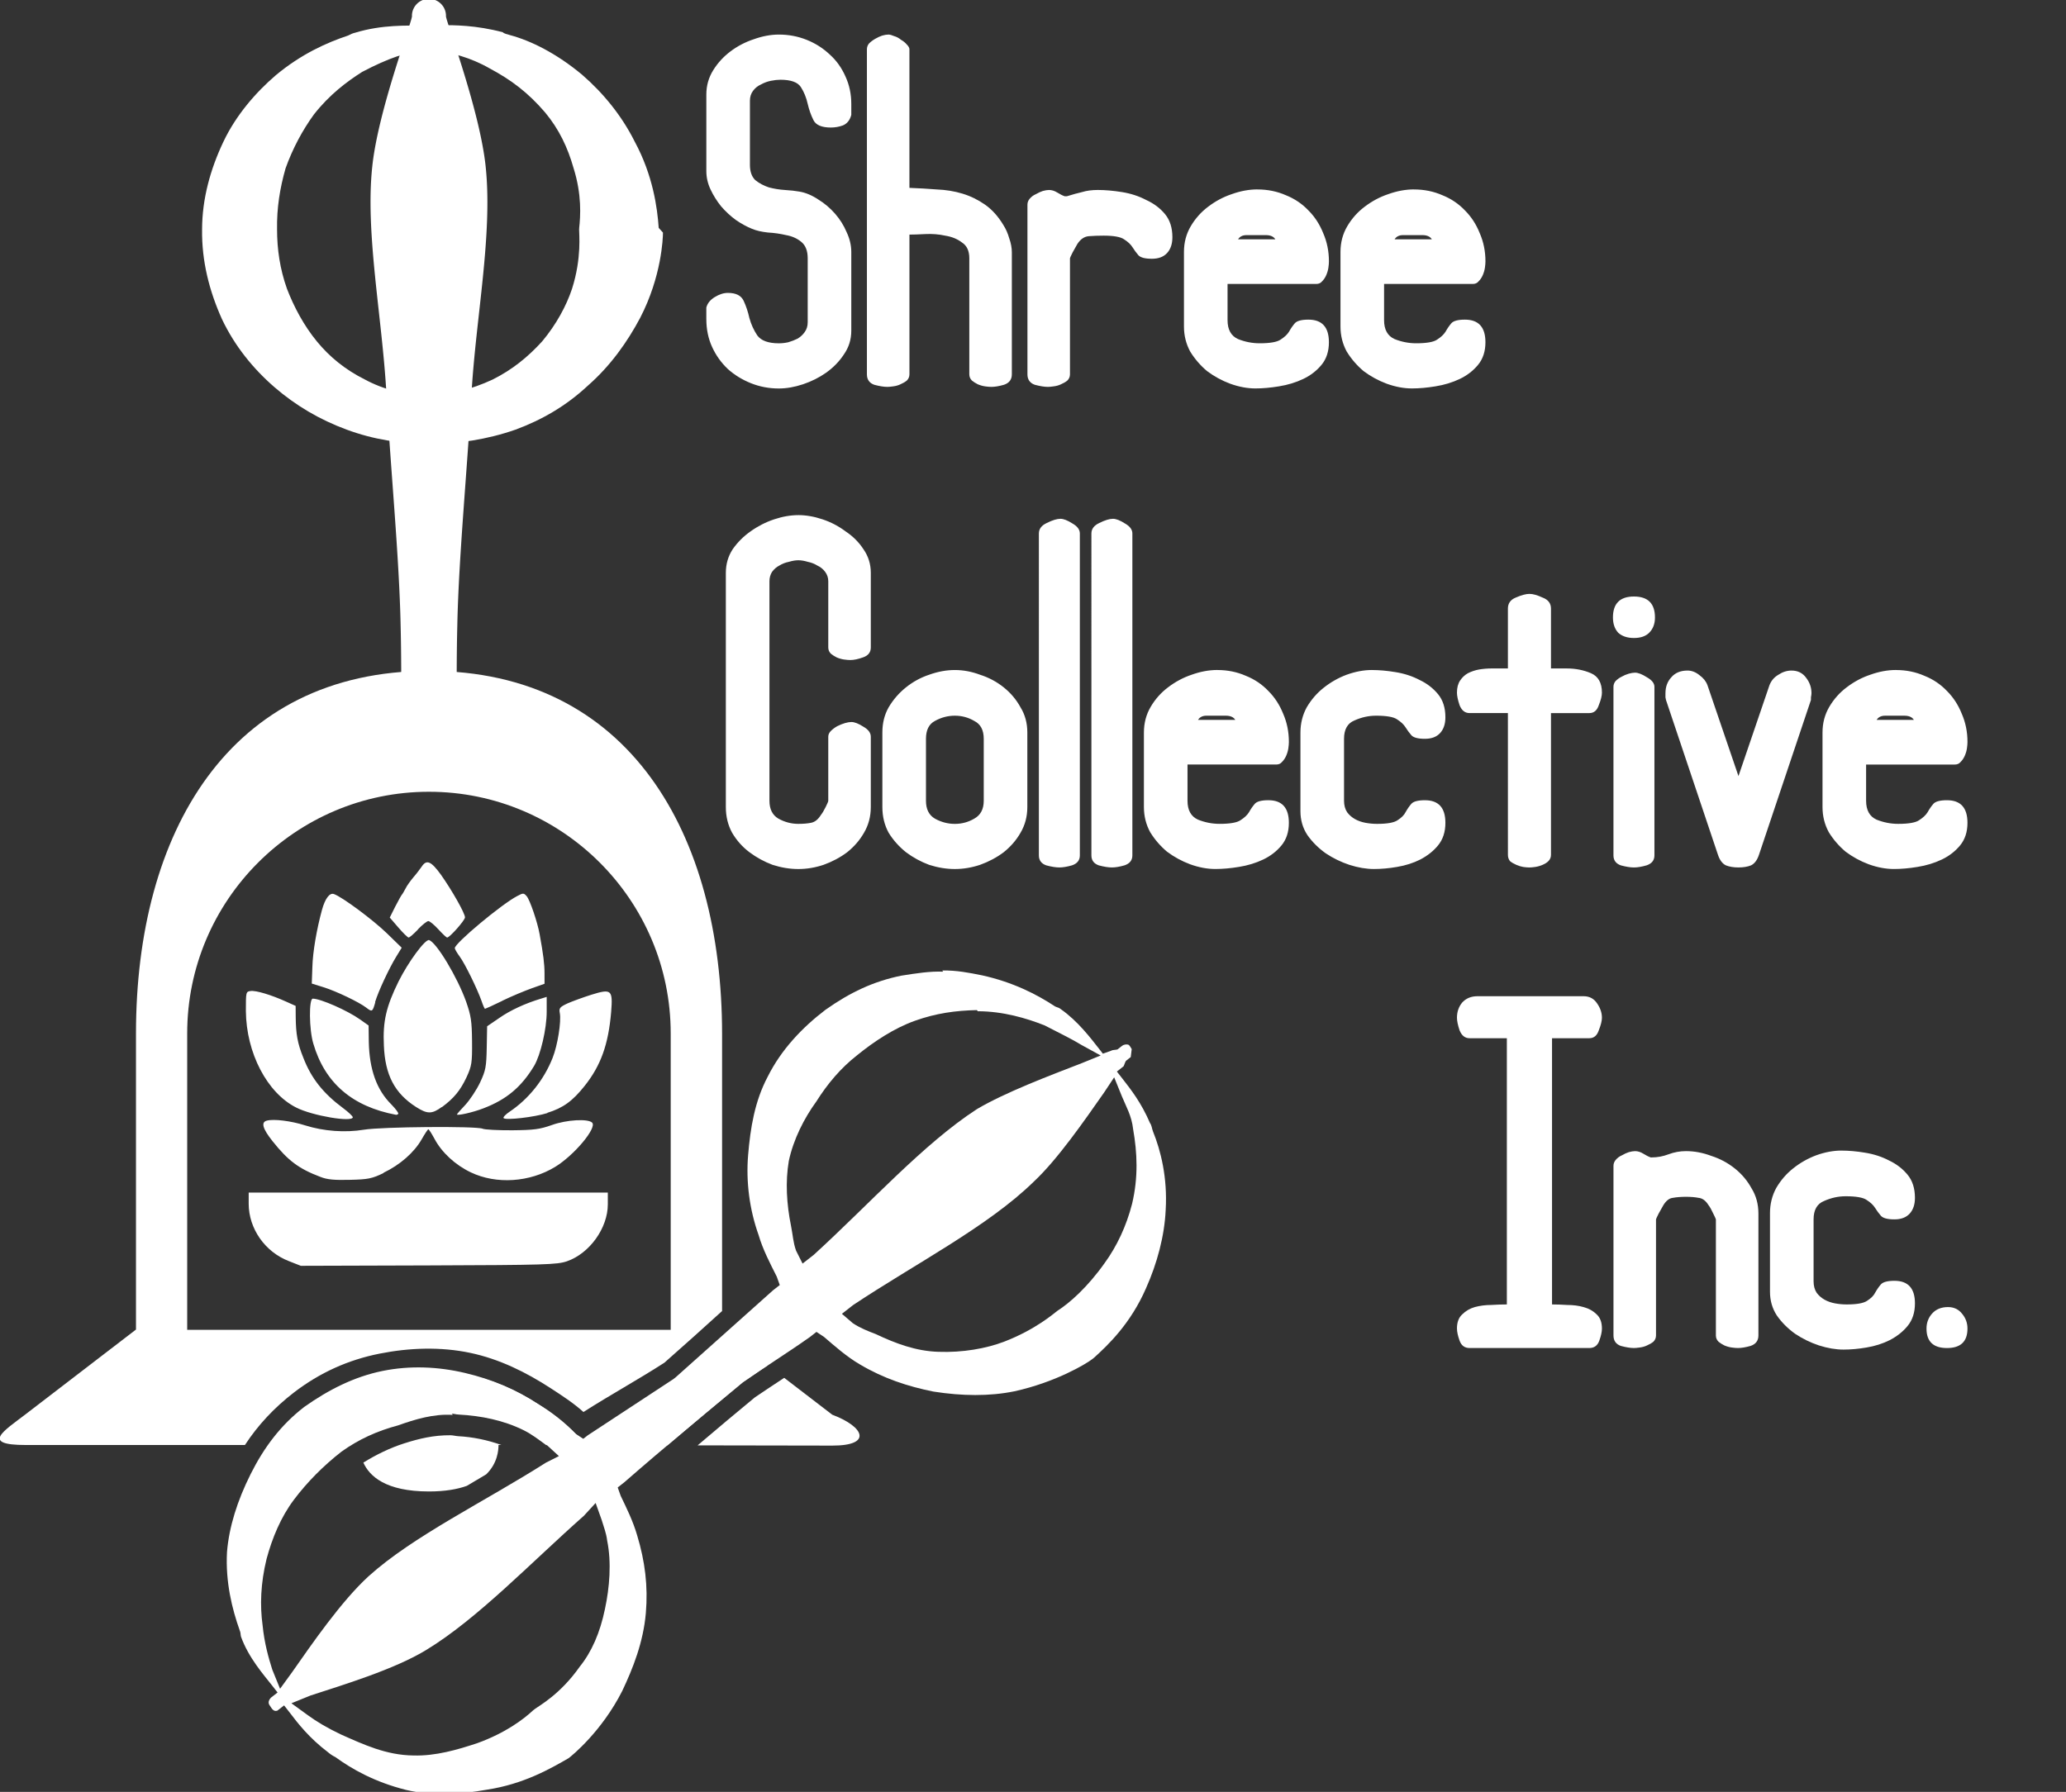 <?xml version="1.0" encoding="UTF-8" standalone="no"?>
<!-- Created with Inkscape (http://www.inkscape.org/) -->

<svg
   width="1.993in"
   height="1.729in"
   viewBox="0 0 1.993 1.729"
   id="SVGRoot"
   version="1.1"
   inkscape:version="1.3 (0e150ed, 2023-07-21)"
   sodipodi:docname="logo-inverted.svg"
   inkscape:export-filename="business_card_template_v7-alt_simplified-d.png"
   inkscape:export-xdpi="192"
   inkscape:export-ydpi="192"
   xmlns:inkscape="http://www.inkscape.org/namespaces/inkscape"
   xmlns:sodipodi="http://sodipodi.sourceforge.net/DTD/sodipodi-0.dtd"
   xmlns="http://www.w3.org/2000/svg"
   xmlns:svg="http://www.w3.org/2000/svg">
  <rect x="0" y="0" width="1.993" height="1.729" fill="#333333" stroke="none"/>
  <sodipodi:namedview
     inkscape:document-units="in"
     inkscape:zoom="2.828427"
     inkscape:cx="130.10765"
     inkscape:cy="90.686449"
     id="namedview1"
     pagecolor="#ffffff"
     bordercolor="#000000"
     borderopacity="0.25"
     inkscape:showpageshadow="2"
     inkscape:pageopacity="0.0"
     inkscape:pagecheckerboard="0"
     inkscape:deskcolor="#d1d1d1"
     inkscape:window-width="2560"
     inkscape:window-height="1379"
     inkscape:window-x="0"
     inkscape:window-y="0"
     inkscape:window-maximized="1"
     inkscape:current-layer="layer4"
     inkscape:lockguides="true"
     showguides="true"
     showgrid="false">
    <sodipodi:guide
       position="0,2"
       orientation="0,336"
       id="guide1"
       inkscape:locked="true" />
    <sodipodi:guide
       position="3.5,2"
       orientation="192,0"
       id="guide2"
       inkscape:locked="true" />
    <sodipodi:guide
       position="3.5,0"
       orientation="0,-336"
       id="guide3"
       inkscape:locked="true" />
    <sodipodi:guide
       position="0,0"
       orientation="-192,0"
       id="guide4"
       inkscape:locked="true" />
    <sodipodi:guide
       position="-0.125,2.125"
       orientation="216,0"
       id="guide5"
       inkscape:locked="true" />
    <sodipodi:guide
       position="-0.125,-0.125"
       orientation="0,360"
       id="guide6"
       inkscape:locked="true" />
    <sodipodi:guide
       position="3.625,-0.125"
       orientation="-216,0"
       id="guide7"
       inkscape:locked="true" />
    <sodipodi:guide
       position="3.625,2.125"
       orientation="0,-360"
       id="guide8"
       inkscape:locked="true" />
    <sodipodi:guide
       position="0.08,1.92"
       orientation="176.64,0"
       id="guide9"
       inkscape:locked="true" />
    <sodipodi:guide
       position="0.08,0.08"
       orientation="0,320.64"
       id="guide10"
       inkscape:locked="true" />
    <sodipodi:guide
       position="3.42,0.08"
       orientation="-176.64,0"
       id="guide11"
       inkscape:locked="true" />
    <sodipodi:guide
       position="3.42,1.92"
       orientation="0,-320.64"
       id="guide12"
       inkscape:locked="true" />
    <sodipodi:guide
       position="1.125,1.375"
       orientation="72,0"
       inkscape:locked="true"
       id="guide58" />
    <sodipodi:guide
       position="1.125,0.625"
       orientation="0,120"
       inkscape:locked="true"
       id="guide59" />
    <sodipodi:guide
       position="2.375,0.625"
       orientation="-72,0"
       inkscape:locked="true"
       id="guide60" />
    <sodipodi:guide
       position="2.375,1.375"
       orientation="0,-120"
       inkscape:locked="true"
       id="guide61" />
  </sodipodi:namedview>
  <defs
     id="defs1">
    <inkscape:path-effect
       effect="powerstroke"
       id="path-effect115"
       is_visible="true"
       lpeversion="1.3"
       scale_width="1"
       interpolator_type="CentripetalCatmullRom"
       interpolator_beta="0.2"
       start_linecap_type="zerowidth"
       end_linecap_type="zerowidth"
       offset_points="2.001,0.027 | 2.977,0.009 | 2.773,0.014 | 3.034,0.01 | 3.227,0.014 | 0.006,0.028 | 1.003,0.017"
       linejoin_type="round"
       miter_limit="4"
       not_jump="false"
       sort_points="true"
       message="&lt;b&gt;Ctrl + click&lt;/b&gt; on existing node and move it" />
    <inkscape:path-effect
       effect="powerstroke"
       id="path-effect113"
       is_visible="true"
       lpeversion="1.3"
       scale_width="1"
       interpolator_type="CentripetalCatmullRom"
       interpolator_beta="0.2"
       start_linecap_type="zerowidth"
       end_linecap_type="zerowidth"
       offset_points="2.001,0.027 | 2.977,0.009 | 2.773,0.014 | 3.034,0.01 | 3.227,0.014 | 0.006,0.028 | 1.003,0.017"
       linejoin_type="round"
       miter_limit="4"
       not_jump="false"
       sort_points="true"
       message="&lt;b&gt;Ctrl + click&lt;/b&gt; on existing node and move it" />
    <inkscape:path-effect
       effect="powerstroke"
       id="path-effect111"
       is_visible="true"
       lpeversion="1.3"
       scale_width="1"
       interpolator_type="CentripetalCatmullRom"
       interpolator_beta="0.2"
       start_linecap_type="butt"
       end_linecap_type="round"
       offset_points="0.195,0.02 | 0.501,0.03 | 0.8,0.04 | 0.998,0.012"
       linejoin_type="round"
       miter_limit="4"
       not_jump="false"
       sort_points="true"
       message="&lt;b&gt;Ctrl + click&lt;/b&gt; on existing node and move it" />
    <inkscape:path-effect
       effect="powerstroke"
       id="path-effect109"
       is_visible="true"
       lpeversion="1.3"
       scale_width="1"
       interpolator_type="CentripetalCatmullRom"
       interpolator_beta="0.2"
       start_linecap_type="butt"
       end_linecap_type="round"
       offset_points="0.195,0.02 | 0.501,0.03 | 0.8,0.04 | 0.998,0.012"
       linejoin_type="round"
       miter_limit="4"
       not_jump="false"
       sort_points="true"
       message="&lt;b&gt;Ctrl + click&lt;/b&gt; on existing node and move it" />
    <inkscape:path-effect
       effect="powerstroke"
       id="path-effect1"
       is_visible="true"
       lpeversion="1.3"
       scale_width="1"
       interpolator_type="CentripetalCatmullRom"
       interpolator_beta="0.2"
       start_linecap_type="zerowidth"
       end_linecap_type="zerowidth"
       offset_points="2.001,0.027 | 2.977,0.009 | 2.773,0.014 | 3.034,0.01 | 3.227,0.014 | 0.006,0.028 | 1.003,0.017"
       linejoin_type="round"
       miter_limit="4"
       not_jump="false"
       sort_points="true"
       message="&lt;b&gt;Ctrl + click&lt;/b&gt; on existing node and move it" />
    <inkscape:path-effect
       effect="powerstroke"
       id="path-effect5"
       is_visible="true"
       lpeversion="1.3"
       scale_width="1"
       interpolator_type="CentripetalCatmullRom"
       interpolator_beta="0.2"
       start_linecap_type="butt"
       end_linecap_type="round"
       offset_points="0.195,0.02 | 0.501,0.03 | 0.8,0.04 | 0.998,0.012"
       linejoin_type="round"
       miter_limit="4"
       not_jump="false"
       sort_points="true"
       message="&lt;b&gt;Ctrl + click&lt;/b&gt; on existing node and move it" />
    <rect
       x="19.756"
       y="46.012"
       width="208.046"
       height="197.638"
       id="rect55" />
    <rect
       x="19.756"
       y="46.012"
       width="182.15"
       height="47.949"
       id="rect55-6" />
    <rect
       x="19.756"
       y="46.012"
       width="176.887"
       height="51.826"
       id="rect57" />
    <clipPath
       clipPathUnits="userSpaceOnUse"
       id="clipPath2">
      <path
         d="M 0,5000 H 5000 V 0 H 0 Z"
         transform="translate(-3625,-1375)"
         id="path2-6" />
    </clipPath>
    <rect
       x="19.756"
       y="46.012"
       width="155.623"
       height="65.468"
       id="rect5" />
    <rect
       x="19.756"
       y="46.012"
       width="176.887"
       height="51.826"
       id="rect120" />
    <rect
       x="19.756"
       y="46.012"
       width="182.15"
       height="47.949"
       id="rect121" />
    <rect
       x="19.756"
       y="46.012"
       width="201.541"
       height="48.627"
       id="rect122" />
    <rect
       x="19.756"
       y="46.012"
       width="176.887"
       height="51.826"
       id="rect57-1" />
    <rect
       x="19.756"
       y="46.012"
       width="176.887"
       height="51.826"
       id="rect120-7" />
    <inkscape:path-effect
       effect="powerstroke"
       id="path-effect5-3"
       is_visible="true"
       lpeversion="1.3"
       scale_width="1"
       interpolator_type="CentripetalCatmullRom"
       interpolator_beta="0.2"
       start_linecap_type="butt"
       end_linecap_type="round"
       offset_points="0.195,0.02 | 0.501,0.03 | 0.8,0.04 | 0.998,0.012"
       linejoin_type="round"
       miter_limit="4"
       not_jump="false"
       sort_points="true"
       message="&lt;b&gt;Ctrl + click&lt;/b&gt; on existing node and move it" />
    <inkscape:path-effect
       effect="powerstroke"
       id="path-effect1-9"
       is_visible="true"
       lpeversion="1.3"
       scale_width="1"
       interpolator_type="CentripetalCatmullRom"
       interpolator_beta="0.2"
       start_linecap_type="zerowidth"
       end_linecap_type="zerowidth"
       offset_points="2.001,0.027 | 2.977,0.009 | 2.773,0.014 | 3.034,0.01 | 3.227,0.014 | 0.006,0.028 | 1.003,0.017"
       linejoin_type="round"
       miter_limit="4"
       not_jump="false"
       sort_points="true"
       message="&lt;b&gt;Ctrl + click&lt;/b&gt; on existing node and move it" />
    <inkscape:path-effect
       effect="powerstroke"
       id="path-effect1-9-0"
       is_visible="true"
       lpeversion="1.3"
       scale_width="1"
       interpolator_type="CentripetalCatmullRom"
       interpolator_beta="0.2"
       start_linecap_type="zerowidth"
       end_linecap_type="zerowidth"
       offset_points="2.001,0.027 | 2.977,0.009 | 2.773,0.014 | 3.034,0.01 | 3.227,0.014 | 0.006,0.028 | 1.003,0.017"
       linejoin_type="round"
       miter_limit="4"
       not_jump="false"
       sort_points="true"
       message="&lt;b&gt;Ctrl + click&lt;/b&gt; on existing node and move it" />
    <inkscape:path-effect
       effect="powerstroke"
       id="path-effect5-3-2"
       is_visible="true"
       lpeversion="1.3"
       scale_width="1"
       interpolator_type="CentripetalCatmullRom"
       interpolator_beta="0.2"
       start_linecap_type="butt"
       end_linecap_type="round"
       offset_points="0.195,0.02 | 0.501,0.03 | 0.8,0.04 | 0.998,0.012"
       linejoin_type="round"
       miter_limit="4"
       not_jump="false"
       sort_points="true"
       message="&lt;b&gt;Ctrl + click&lt;/b&gt; on existing node and move it" />
    <rect
       x="19.756"
       y="46.012"
       width="208.046"
       height="197.638"
       id="rect16" />
    <rect
       x="19.756"
       y="46.012"
       width="208.046"
       height="197.638"
       id="rect24" />
  </defs>
  <g
     inkscape:groupmode="layer"
     id="layer4"
     inkscape:label="Logo"
     transform="translate(-0.075,-0.123)">
    <g
       id="g9"
       style="display:inline"
       transform="translate(0.001,-0.152)">
      <path
         id="path5"
         clip-path="url(#clipPath2)"
         style="fill:#ffffff;fill-opacity:1;fill-rule:nonzero;stroke:none"
         d="m -1124.986,3375.028 c -931.981,0 -1363.317,-755.506 -1363.317,-1687.487 V 309.208 l -512.802,-393.655 c -101.869,-78.184 -212.234,-143.781 0,-143.781 h 1019.813 c 60.387,92.628 136.715,174.085 227.792,244.28 120.718,92.666 252.37,151.87 398.366,180.977 139.831,27.876 285.439,32.529 422.706,3.533 135.176,-28.554 259.729,-90.093 374.615,-164.882 51.351,-33.429 106.302,-69.106 151.829,-110.314 C -282.465,4.377 -151.639,76.032 -29.307,154.925 58.805,232.22 148.588,313.359 239.116,395.378 V 1684.695 c 0,931.981 -432.121,1690.333 -1364.102,1690.333 z m 0,-562.561 c 620.312,0 1125.024,-504.589 1125.024,-1124.926 V 307.834 H -2250.01 V 1687.541 c 0,620.336 504.712,1124.926 1125.024,1124.926 z M 258.941,291.149 C 181.278,221.832 102.373,150.568 26.34,83.869 L 16.231,76.018 C -116.966,-9.891 -248.803,-101.639 -383.018,-187.499 l -20.316,-15.899 -33.958,22.475 c -51.888,51.141 -115.386,101.549 -175.579,140.738 -105.223,68.501 -217.496,116.391 -340.658,142.407 -125.077,26.418 -257.924,35.309 -384.332,10.109 -131.98,-26.313 -251.175,-83.805 -359.992,-167.335 -64.227,-49.502 -118.099,-108.868 -164.685,-173.224 h 369.806 c 67.291,40.717 138.517,69.384 216.702,94.316 81.042,25.845 164.893,52.051 254.095,51.624 12.451,-0.064 23.111,-3.635 36.215,-4.318 101.198,-5.368 207.586,-25.818 303.068,-73.608 36.072,-18.034 68.893,-43.039 101.972,-67.523 l 0.981,-0.883 564.818,-0.981 C 104.464,-128.447 223.361,-28.254 336.082,64.535 c 39.085,26.604 77.513,52.507 115.908,78.515 z M 528.248,84.458 C 482.117,54.026 435.887,23.597 391.632,-6.521 305.959,-77.044 216.155,-152.688 125.269,-229.897 l 626.649,-1.08 c 188.69,-0.343 148.687,87.943 0,143.781 z M -1024.977,-182.788 c -78.479,0.377 -143.704,-15.014 -215.72,-37.982 -64.905,-20.697 -129.853,-52.254 -189.516,-89.311 28.332,-62.96 103.342,-134.359 305.228,-134.359 74.781,0 131.914,10.206 176.168,26.008 30.245,17.83 59.849,35.781 90.096,53.488 53.187,51.464 57.414,113.057 57.414,136.714 h 13.446 c -65.373,23.778 -134.907,37.525 -200.901,41.024 -11.079,0.559 -24.758,4.337 -36.215,4.416 z"
         transform="matrix(2.0729813e-4,0,0,-2.0729813e-4,0.721,1.622)" />
      <path
         style="fill:#ffffff;fill-rule:nonzero;stroke:none;stroke-width:0.08;stroke-dasharray:none"
         d="m 0.851,1.041 c 0,-0.017 -0.001,-0.065 0,-0.104 0.001,-0.048 0.007,-0.109 0.01,-0.163 0.003,-0.053 0.015,-0.112 0.01,-0.16 -0.004,-0.039 -0.027,-0.1 -0.028,-0.106 a 0.012,0.012 90 0 0 -0.024,-9.034e-4 c 0,1.5057e-4 7.097e-5,3.6056e-4 0,9.034e-4 -7.8134e-4,0.006 -0.024,0.067 -0.028,0.106 -0.005,0.047 0.007,0.106 0.01,0.16 0.003,0.054 0.009,0.115 0.01,0.163 0.001,0.039 0,0.087 0,0.104 z"
         id="path3"
         sodipodi:nodetypes="cc"
         transform="matrix(1.368,0,0,1.368,-0.649,-0.404)"
         inkscape:original-d="M 0.83102831,1.0414292 V 0.50778682"
         inkscape:path-effect="#path-effect5" />
      <path
         style="fill:#ffffff;fill-rule:nonzero;stroke:none;stroke-width:0.067;stroke-dasharray:none"
         id="path4"
         transform="matrix(1.368,0,0,1.368,-0.649,-0.46)"
         d="m 0.937,0.698 c -1.961e-5,1.7482e-4 -1.0089e-4,3.9889e-4 -1.2271e-4,0.001 -1.047e-4,0.003 0.002,0.02 -0.005,0.042 -0.004,0.012 -0.011,0.025 -0.021,0.037 -0.01,0.011 -0.021,0.02 -0.035,0.027 -0.015,0.007 -0.031,0.011 -0.045,0.011 -0.017,-3.131e-5 -0.032,-0.004 -0.045,-0.011 -0.014,-0.007 -0.025,-0.016 -0.034,-0.027 -0.009,-0.011 -0.016,-0.024 -0.021,-0.037 -0.005,-0.014 -0.007,-0.028 -0.007,-0.042 -2.5565e-4,-0.015 0.002,-0.029 0.006,-0.043 0.005,-0.014 0.012,-0.027 0.02,-0.038 0.011,-0.014 0.023,-0.023 0.034,-0.03 0.019,-0.01 0.032,-0.014 0.042,-0.015 0.002,-1.4244e-4 0.003,-1.603e-4 0.005,-1.1622e-4 0.002,6.659e-5 0.004,3.1398e-4 0.007,6.8286e-4 0.009,0.001 0.022,0.004 0.036,0.012 0.015,0.008 0.027,0.017 0.039,0.031 0.01,0.012 0.016,0.025 0.02,0.039 0.006,0.019 0.005,0.034 0.004,0.043 z m 0.056,0 c -9.6059e-4,-0.014 -0.004,-0.037 -0.017,-0.061 -0.009,-0.018 -0.022,-0.034 -0.037,-0.047 -0.018,-0.015 -0.036,-0.024 -0.051,-0.028 -0.002,-6.0023e-4 -0.004,-0.001 -0.005,-0.002 -0.019,-0.005 -0.034,-0.005 -0.044,-0.005 -0.004,1.786e-5 -0.006,1.8683e-4 -0.008,2.597e-4 -0.002,4.927e-5 -0.003,5.994e-5 -0.005,7.272e-5 -0.01,5.606e-5 -0.028,-7.8162e-4 -0.047,0.005 -0.002,4.6803e-4 -0.003,9.7724e-4 -0.005,0.002 -0.015,0.005 -0.033,0.013 -0.051,0.028 -0.014,0.012 -0.028,0.028 -0.037,0.047 -0.009,0.019 -0.015,0.04 -0.015,0.062 -2.7418e-4,0.022 0.005,0.043 0.014,0.063 0.009,0.019 0.022,0.035 0.037,0.048 0.015,0.013 0.032,0.023 0.051,0.03 0.019,0.007 0.038,0.01 0.059,0.01 0.019,7.325e-5 0.04,-0.003 0.06,-0.01 0.019,-0.007 0.036,-0.017 0.051,-0.031 0.016,-0.014 0.028,-0.031 0.037,-0.048 0.015,-0.029 0.016,-0.056 0.016,-0.06 z"
         sodipodi:type="arc"
         sodipodi:ry="0.13433424"
         sodipodi:rx="0.13433424"
         sodipodi:cy="0.69817132"
         sodipodi:cx="0.83102834"
         inkscape:path-effect="#path-effect1" />
    </g>
    <g
       id="text16"
       style="font-size:50.667px;line-height:0.9;font-family:'Lucid Type A BRK';-inkscape-font-specification:'Lucid Type A BRK';text-align:end;letter-spacing:0px;word-spacing:0px;white-space:pre;stroke-width:2.268;paint-order:stroke fill markers;fill:#ffffff"
       transform="matrix(0.01,0,0,0.01,-0.764,-0.35)"
       aria-label="Shree">
      <path
         style="letter-spacing:0.39px;text-anchor:end;fill:#ffffff"
         d="m 152.037,78.095 v -1.115 q 0.152,-0.608 0.811,-1.013 0.659,-0.405 1.267,-0.405 1.165,0 1.52,0.76 0.355,0.76 0.557,1.672 0.253,0.912 0.76,1.672 0.557,0.76 2.077,0.76 0.456,0 0.912,-0.101 0.507,-0.152 0.912,-0.355 0.405,-0.253 0.659,-0.608 0.304,-0.405 0.304,-0.963 v -6.181 q 0,-1.064 -0.608,-1.571 -0.608,-0.507 -1.469,-0.659 -0.861,-0.203 -1.773,-0.253 -0.912,-0.101 -1.52,-0.355 -0.76,-0.304 -1.571,-0.861 -0.76,-0.557 -1.419,-1.317 -0.608,-0.76 -1.013,-1.621 -0.405,-0.861 -0.405,-1.773 v -7.397 q 0,-1.267 0.659,-2.331 0.659,-1.064 1.672,-1.824 1.013,-0.76 2.229,-1.165 1.267,-0.456 2.432,-0.456 1.419,0 2.685,0.507 1.267,0.507 2.229,1.419 0.963,0.861 1.52,2.128 0.557,1.216 0.557,2.635 v 1.064 q -0.203,0.76 -0.811,1.013 -0.557,0.203 -1.165,0.203 -1.317,0 -1.672,-0.709 -0.355,-0.709 -0.557,-1.571 -0.203,-0.912 -0.659,-1.621 -0.456,-0.709 -1.976,-0.709 -0.405,0 -0.912,0.101 -0.507,0.101 -0.963,0.355 -0.456,0.203 -0.76,0.608 -0.304,0.405 -0.304,0.963 v 6.181 q 0,0.963 0.507,1.469 0.557,0.456 1.317,0.709 0.76,0.203 1.571,0.253 0.811,0.051 1.368,0.152 0.912,0.152 1.824,0.76 0.912,0.557 1.621,1.368 0.709,0.811 1.115,1.773 0.456,0.963 0.456,1.925 v 7.6 q 0,1.267 -0.709,2.28 -0.659,1.013 -1.723,1.773 -1.013,0.709 -2.229,1.115 -1.216,0.405 -2.331,0.405 -1.419,0 -2.685,-0.507 -1.267,-0.507 -2.229,-1.368 -0.963,-0.912 -1.52,-2.128 -0.557,-1.216 -0.557,-2.685 z m 17.566,-27.461 q 0.203,0 0.557,0.152 0.355,0.101 0.659,0.355 0.355,0.203 0.557,0.456 0.253,0.253 0.253,0.456 V 65.428 q 1.368,0.051 2.635,0.152 1.317,0.051 2.483,0.405 1.165,0.355 2.179,1.064 1.013,0.709 1.773,1.976 0.355,0.557 0.557,1.267 0.253,0.709 0.253,1.368 v 11.755 q 0,0.76 -0.76,1.013 -0.709,0.203 -1.216,0.203 -0.253,0 -0.608,-0.051 -0.355,-0.051 -0.709,-0.203 -0.304,-0.152 -0.557,-0.355 -0.253,-0.253 -0.253,-0.608 V 72.217 q 0,-1.064 -0.709,-1.52 -0.659,-0.507 -1.621,-0.659 -0.912,-0.203 -1.925,-0.152 -0.963,0.051 -1.52,0.051 v 13.477 q 0,0.355 -0.253,0.608 -0.253,0.203 -0.608,0.355 -0.304,0.152 -0.709,0.203 -0.355,0.051 -0.557,0.051 -0.507,0 -1.267,-0.203 -0.709,-0.253 -0.709,-1.013 V 52.052 q 0,-0.304 0.203,-0.557 0.253,-0.253 0.608,-0.456 0.355,-0.203 0.659,-0.304 0.355,-0.101 0.608,-0.101 z"
         id="path2" />
      <path
         style="text-anchor:end;fill:#ffffff"
         d="m 185.091,65.631 q 0.405,0 0.811,0.253 0.405,0.253 0.709,0.355 h 0.101 0.101 q 0.811,-0.253 1.469,-0.405 0.659,-0.203 1.52,-0.203 1.064,0 2.331,0.203 1.267,0.203 2.331,0.76 1.115,0.507 1.824,1.368 0.709,0.861 0.709,2.229 0,0.963 -0.507,1.52 -0.507,0.557 -1.469,0.557 -1.013,0 -1.317,-0.355 -0.304,-0.355 -0.557,-0.76 -0.253,-0.405 -0.811,-0.76 -0.507,-0.355 -1.976,-0.355 -0.76,0 -1.419,0.051 -0.659,0.051 -1.115,0.76 -0.152,0.253 -0.456,0.811 -0.253,0.507 -0.253,0.557 v 11.197 q 0,0.355 -0.253,0.608 -0.253,0.203 -0.608,0.355 -0.304,0.152 -0.709,0.203 -0.355,0.051 -0.557,0.051 -0.507,0 -1.267,-0.203 -0.709,-0.253 -0.709,-1.013 V 67.049 q 0,-0.304 0.203,-0.557 0.253,-0.304 0.608,-0.456 0.355,-0.203 0.659,-0.304 0.355,-0.101 0.608,-0.101 z m 20.115,-0.051 q 1.469,0 2.736,0.557 1.267,0.507 2.179,1.469 0.912,0.912 1.419,2.179 0.557,1.267 0.557,2.736 0,0.253 -0.051,0.608 -0.051,0.355 -0.203,0.709 -0.152,0.355 -0.405,0.608 -0.203,0.253 -0.557,0.253 h -8.563 v 3.496 q 0,1.368 1.013,1.824 1.013,0.405 2.077,0.405 1.52,0 2.027,-0.355 0.557,-0.355 0.811,-0.76 0.253,-0.456 0.557,-0.811 0.304,-0.355 1.317,-0.355 1.976,0 1.976,2.179 0,1.317 -0.709,2.179 -0.709,0.861 -1.773,1.368 -1.064,0.507 -2.331,0.709 -1.216,0.203 -2.28,0.203 -1.165,0 -2.432,-0.456 -1.216,-0.456 -2.229,-1.216 -0.963,-0.811 -1.621,-1.875 -0.608,-1.115 -0.608,-2.432 v -7.195 q 0,-1.368 0.659,-2.483 0.659,-1.115 1.672,-1.875 1.064,-0.811 2.28,-1.216 1.267,-0.456 2.483,-0.456 z m -0.101,4.408 h -0.963 q -0.557,0 -0.811,0.405 h 3.597 q -0.253,-0.405 -0.912,-0.405 z m 15.2,-4.408 q 1.469,0 2.736,0.557 1.267,0.507 2.179,1.469 0.912,0.912 1.419,2.179 0.557,1.267 0.557,2.736 0,0.253 -0.051,0.608 -0.051,0.355 -0.203,0.709 -0.152,0.355 -0.405,0.608 -0.203,0.253 -0.557,0.253 h -8.563 v 3.496 q 0,1.368 1.013,1.824 1.013,0.405 2.077,0.405 1.52,0 2.027,-0.355 0.557,-0.355 0.811,-0.76 0.253,-0.456 0.557,-0.811 0.304,-0.355 1.317,-0.355 1.976,0 1.976,2.179 0,1.317 -0.709,2.179 -0.709,0.861 -1.773,1.368 -1.064,0.507 -2.331,0.709 -1.216,0.203 -2.28,0.203 -1.165,0 -2.432,-0.456 -1.216,-0.456 -2.229,-1.216 -0.963,-0.811 -1.621,-1.875 -0.608,-1.115 -0.608,-2.432 v -7.195 q 0,-1.368 0.659,-2.483 0.659,-1.115 1.672,-1.875 1.064,-0.811 2.28,-1.216 1.267,-0.456 2.483,-0.456 z m -0.101,4.408 h -0.963 q -0.557,0 -0.811,0.405 h 3.597 q -0.253,-0.405 -0.912,-0.405 z"
         id="path6" />
    </g>
    <g
       id="text24"
       style="font-size:50.667px;line-height:0.9;font-family:'Otsutome_font Bold';-inkscape-font-specification:'Otsutome_font Bold, ';text-align:end;letter-spacing:0px;word-spacing:0px;white-space:pre;stroke-width:2.268;paint-order:stroke fill markers;fill:#ffffff"
       transform="matrix(0.01,0,0,0.01,-0.299,-0.35)"
       aria-label="&#10;Collective&#10;Inc.">
      <path
         style="font-family:'Lucid Type A BRK';-inkscape-font-specification:'Lucid Type A BRK';fill:#ffffff"
         d="m 114.412,97.004 q 1.115,0 2.331,0.405 1.216,0.405 2.229,1.165 1.064,0.709 1.723,1.723 0.709,1.013 0.709,2.28 v 7.195 q 0,0.709 -0.76,0.963 -0.709,0.253 -1.216,0.253 -0.253,0 -0.608,-0.051 -0.355,-0.051 -0.709,-0.203 -0.304,-0.152 -0.557,-0.355 -0.253,-0.253 -0.253,-0.608 v -6.384 q 0,-0.507 -0.304,-0.912 -0.304,-0.405 -0.76,-0.608 -0.405,-0.253 -0.912,-0.355 -0.507,-0.152 -0.912,-0.152 -0.405,0 -0.912,0.152 -0.507,0.101 -0.912,0.355 -0.405,0.203 -0.709,0.608 -0.253,0.405 -0.253,0.912 v 21.179 q 0,1.216 0.861,1.723 0.912,0.507 1.925,0.507 0.709,0 1.216,-0.101 0.557,-0.101 0.963,-0.76 0.203,-0.253 0.456,-0.76 0.253,-0.507 0.253,-0.608 v -6.181 q 0,-0.304 0.253,-0.557 0.253,-0.253 0.608,-0.456 0.405,-0.203 0.76,-0.304 0.355,-0.101 0.608,-0.101 0.456,0 1.165,0.456 0.709,0.405 0.709,0.963 v 6.789 q 0,1.368 -0.659,2.483 -0.608,1.064 -1.621,1.875 -1.013,0.76 -2.28,1.216 -1.216,0.405 -2.432,0.405 -1.216,0 -2.483,-0.405 -1.216,-0.456 -2.229,-1.216 -1.013,-0.76 -1.672,-1.875 -0.608,-1.115 -0.608,-2.483 v -22.597 q 0,-1.267 0.659,-2.28 0.709,-1.013 1.723,-1.723 1.064,-0.76 2.28,-1.165 1.216,-0.405 2.331,-0.405 z m 15.099,14.947 q 1.216,0 2.432,0.456 1.267,0.405 2.28,1.216 1.013,0.811 1.621,1.925 0.659,1.064 0.659,2.432 v 7.195 q 0,1.368 -0.659,2.483 -0.608,1.064 -1.621,1.875 -1.013,0.76 -2.28,1.216 -1.216,0.405 -2.432,0.405 -1.216,0 -2.483,-0.405 -1.216,-0.456 -2.229,-1.216 -1.013,-0.811 -1.672,-1.875 -0.608,-1.115 -0.608,-2.483 v -7.195 q 0,-1.368 0.608,-2.432 0.659,-1.115 1.672,-1.925 1.013,-0.811 2.229,-1.216 1.267,-0.456 2.483,-0.456 z m 0,4.408 q -1.013,0 -1.925,0.507 -0.861,0.456 -0.861,1.723 v 5.979 q 0,1.216 0.861,1.723 0.912,0.507 1.925,0.507 1.013,0 1.875,-0.507 0.912,-0.507 0.912,-1.723 v -5.979 q 0,-1.267 -0.912,-1.723 -0.861,-0.507 -1.875,-0.507 z m 10.184,-19 q 0.456,0 1.165,0.456 0.709,0.405 0.709,0.963 v 31.059 q 0,0.709 -0.76,0.963 -0.709,0.203 -1.216,0.203 -0.507,0 -1.267,-0.203 -0.709,-0.253 -0.709,-0.963 V 98.778 q 0,-0.659 0.76,-1.013 0.811,-0.405 1.317,-0.405 z m 5.067,0 q 0.456,0 1.165,0.456 0.709,0.405 0.709,0.963 v 31.059 q 0,0.709 -0.76,0.963 -0.709,0.203 -1.216,0.203 -0.507,0 -1.267,-0.203 -0.709,-0.253 -0.709,-0.963 V 98.778 q 0,-0.659 0.76,-1.013 0.811,-0.405 1.317,-0.405 z M 154.843,111.951 q 1.469,0 2.736,0.557 1.267,0.507 2.179,1.469 0.912,0.912 1.419,2.179 0.557,1.267 0.557,2.736 0,0.253 -0.051,0.608 -0.051,0.355 -0.203,0.709 -0.152,0.355 -0.405,0.608 -0.203,0.253 -0.557,0.253 h -8.563 v 3.496 q 0,1.368 1.013,1.824 1.013,0.405 2.077,0.405 1.52,0 2.027,-0.355 0.557,-0.355 0.811,-0.76 0.253,-0.456 0.557,-0.811 0.304,-0.355 1.317,-0.355 1.976,0 1.976,2.179 0,1.317 -0.709,2.179 -0.709,0.861 -1.773,1.368 -1.064,0.507 -2.331,0.709 -1.216,0.203 -2.28,0.203 -1.165,0 -2.432,-0.456 -1.216,-0.456 -2.229,-1.216 -0.963,-0.811 -1.621,-1.875 -0.608,-1.115 -0.608,-2.432 v -7.195 q 0,-1.368 0.659,-2.483 0.659,-1.115 1.672,-1.875 1.064,-0.811 2.28,-1.216 1.267,-0.456 2.483,-0.456 z m -0.101,4.408 h -0.963 q -0.557,0 -0.811,0.405 h 3.597 q -0.253,-0.405 -0.912,-0.405 z m 14.997,-4.408 q 1.064,0 2.28,0.203 1.267,0.203 2.331,0.76 1.064,0.507 1.773,1.368 0.709,0.861 0.709,2.229 0,0.963 -0.507,1.52 -0.507,0.557 -1.469,0.557 -1.013,0 -1.317,-0.355 -0.304,-0.355 -0.557,-0.76 -0.253,-0.405 -0.811,-0.76 -0.507,-0.355 -2.027,-0.355 -1.064,0 -2.077,0.456 -1.013,0.405 -1.013,1.773 v 5.979 q 0,0.659 0.304,1.115 0.304,0.405 0.76,0.659 0.456,0.253 1.013,0.355 0.557,0.101 1.115,0.101 1.469,0 1.976,-0.355 0.557,-0.355 0.76,-0.76 0.253,-0.456 0.557,-0.811 0.304,-0.355 1.317,-0.355 1.976,0 1.976,2.179 0,1.317 -0.709,2.179 -0.659,0.811 -1.723,1.368 -1.013,0.507 -2.229,0.709 -1.165,0.203 -2.229,0.203 -1.115,0 -2.381,-0.405 -1.216,-0.405 -2.28,-1.115 -1.064,-0.76 -1.773,-1.773 -0.659,-1.013 -0.659,-2.28 v -7.6 q 0,-1.317 0.608,-2.432 0.659,-1.115 1.621,-1.875 1.013,-0.811 2.229,-1.267 1.267,-0.456 2.432,-0.456 z m 13.123,4.155 h -3.699 q -0.659,0 -0.963,-0.76 -0.253,-0.76 -0.253,-1.216 0,-0.709 0.304,-1.165 0.304,-0.456 0.76,-0.709 0.507,-0.253 1.064,-0.355 0.608,-0.101 1.216,-0.101 h 1.571 v -5.776 q 0,-0.76 0.76,-1.064 0.811,-0.355 1.317,-0.355 0.507,0 1.267,0.355 0.811,0.304 0.811,1.064 v 5.776 h 1.52 q 1.267,0 2.331,0.456 1.064,0.456 1.064,1.875 0,0.456 -0.304,1.216 -0.253,0.76 -0.912,0.76 h -3.699 v 13.68 q 0,0.355 -0.253,0.608 -0.203,0.203 -0.557,0.355 -0.355,0.152 -0.709,0.203 -0.355,0.051 -0.557,0.051 -0.253,0 -0.608,-0.051 -0.304,-0.051 -0.659,-0.203 -0.355,-0.152 -0.608,-0.355 -0.203,-0.253 -0.203,-0.608 z m 12.261,-3.901 q 0.456,0 1.165,0.456 0.709,0.405 0.709,0.912 v 16.264 q 0,0.709 -0.76,0.963 -0.709,0.203 -1.216,0.203 -0.507,0 -1.267,-0.203 -0.709,-0.253 -0.709,-0.963 v -16.264 q 0,-0.304 0.203,-0.557 0.253,-0.253 0.557,-0.405 0.355,-0.203 0.709,-0.304 0.355,-0.101 0.608,-0.101 z m -2.128,-5.32 q 0,-2.027 2.027,-2.027 2.027,0 2.027,2.027 0,0.912 -0.557,1.469 -0.507,0.507 -1.469,0.507 -0.963,0 -1.52,-0.507 -0.507,-0.557 -0.507,-1.469 z m 5.067,7.296 q 0,-0.912 0.557,-1.52 0.557,-0.659 1.571,-0.659 0.608,0 1.165,0.456 0.557,0.405 0.76,0.963 l 2.989,8.765 2.989,-8.765 q 0.253,-0.659 0.861,-1.013 0.608,-0.405 1.267,-0.405 0.912,0 1.419,0.709 0.507,0.659 0.507,1.469 0,0.152 -0.051,0.405 0,0.203 0,0.253 l -5.016,14.947 q -0.253,0.76 -0.76,1.013 -0.507,0.203 -1.216,0.203 -0.709,0 -1.216,-0.203 -0.507,-0.253 -0.76,-1.013 l -5.016,-14.947 q 0,-0.051 -0.051,-0.253 0,-0.253 0,-0.405 z m 22.243,-2.229 q 1.469,0 2.736,0.557 1.267,0.507 2.179,1.469 0.912,0.912 1.419,2.179 0.557,1.267 0.557,2.736 0,0.253 -0.051,0.608 -0.051,0.355 -0.203,0.709 -0.152,0.355 -0.405,0.608 -0.203,0.253 -0.557,0.253 h -8.563 v 3.496 q 0,1.368 1.013,1.824 1.013,0.405 2.077,0.405 1.52,0 2.027,-0.355 0.557,-0.355 0.811,-0.76 0.253,-0.456 0.557,-0.811 0.304,-0.355 1.317,-0.355 1.976,0 1.976,2.179 0,1.317 -0.709,2.179 -0.709,0.861 -1.773,1.368 -1.064,0.507 -2.331,0.709 -1.216,0.203 -2.28,0.203 -1.165,0 -2.432,-0.456 -1.216,-0.456 -2.229,-1.216 -0.963,-0.811 -1.621,-1.875 -0.608,-1.115 -0.608,-2.432 v -7.195 q 0,-1.368 0.659,-2.483 0.659,-1.115 1.672,-1.875 1.064,-0.811 2.28,-1.216 1.267,-0.456 2.483,-0.456 z m -0.101,4.408 h -0.963 q -0.557,0 -0.811,0.405 h 3.597 q -0.253,-0.405 -0.912,-0.405 z"
         id="path7" />
      <path
         style="font-family:'Lucid Type A BRK';-inkscape-font-specification:'Lucid Type A BRK';fill:#ffffff"
         d="m 177.947,175.498 q 0,-0.912 0.507,-1.368 0.507,-0.507 1.216,-0.709 0.76,-0.203 1.571,-0.203 0.861,-0.051 1.52,-0.051 V 147.479 h -3.597 q -0.659,0 -0.963,-0.76 -0.253,-0.76 -0.253,-1.216 0,-0.861 0.507,-1.469 0.557,-0.608 1.469,-0.608 h 10.235 q 0.861,0 1.317,0.709 0.456,0.659 0.456,1.368 0,0.456 -0.304,1.216 -0.253,0.76 -0.912,0.76 h -3.597 v 25.688 q 0.659,0 1.469,0.051 0.861,0 1.571,0.203 0.76,0.203 1.267,0.709 0.507,0.456 0.507,1.368 0,0.456 -0.253,1.165 -0.253,0.709 -0.963,0.709 h -11.552 q -0.709,0 -0.963,-0.709 -0.253,-0.709 -0.253,-1.165 z m 17.176,-17.125 q 0.405,0 0.811,0.253 0.405,0.253 0.709,0.355 h 0.101 q 0.811,0 1.621,-0.304 0.811,-0.304 1.672,-0.304 1.216,0 2.432,0.456 1.267,0.405 2.28,1.216 1.013,0.811 1.621,1.925 0.659,1.064 0.659,2.432 v 11.755 q 0,0.76 -0.76,1.013 -0.709,0.203 -1.216,0.203 -0.253,0 -0.608,-0.051 -0.355,-0.051 -0.709,-0.203 -0.304,-0.152 -0.557,-0.355 -0.253,-0.253 -0.253,-0.608 v -11.197 q 0,-0.051 -0.253,-0.557 -0.253,-0.557 -0.456,-0.811 -0.405,-0.659 -0.963,-0.709 -0.507,-0.101 -1.216,-0.101 -0.709,0 -1.267,0.101 -0.507,0.051 -0.912,0.709 -0.152,0.253 -0.456,0.811 -0.253,0.507 -0.253,0.557 v 11.197 q 0,0.355 -0.253,0.608 -0.253,0.203 -0.608,0.355 -0.304,0.152 -0.709,0.203 -0.355,0.051 -0.557,0.051 -0.507,0 -1.267,-0.203 -0.709,-0.253 -0.709,-1.013 v -16.365 q 0,-0.304 0.203,-0.557 0.253,-0.304 0.608,-0.456 0.355,-0.203 0.659,-0.304 0.355,-0.101 0.608,-0.101 z m 19.912,-0.051 q 1.064,0 2.28,0.203 1.267,0.203 2.331,0.76 1.064,0.507 1.773,1.368 0.709,0.861 0.709,2.229 0,0.963 -0.507,1.52 -0.507,0.557 -1.469,0.557 -1.013,0 -1.317,-0.355 -0.304,-0.355 -0.557,-0.76 -0.253,-0.405 -0.811,-0.76 -0.507,-0.355 -2.027,-0.355 -1.064,0 -2.077,0.456 -1.013,0.405 -1.013,1.773 v 5.979 q 0,0.659 0.304,1.115 0.304,0.405 0.76,0.659 0.456,0.253 1.013,0.355 0.557,0.101 1.115,0.101 1.469,0 1.976,-0.355 0.557,-0.355 0.76,-0.76 0.253,-0.456 0.557,-0.811 0.304,-0.355 1.317,-0.355 1.976,0 1.976,2.179 0,1.317 -0.709,2.179 -0.659,0.811 -1.723,1.368 -1.013,0.507 -2.229,0.709 -1.165,0.203 -2.229,0.203 -1.115,0 -2.381,-0.405 -1.216,-0.405 -2.28,-1.115 -1.064,-0.76 -1.773,-1.773 -0.659,-1.013 -0.659,-2.28 v -7.6 q 0,-1.317 0.608,-2.432 0.659,-1.115 1.621,-1.875 1.013,-0.811 2.229,-1.267 1.267,-0.456 2.432,-0.456 z m 8.208,17.176 q 0,-0.861 0.557,-1.469 0.557,-0.608 1.52,-0.608 0.861,0 1.368,0.659 0.507,0.608 0.507,1.419 0,1.875 -1.976,1.875 -1.976,0 -1.976,-1.875 z"
         id="path8" />
    </g>
    <g
       id="g108"
       transform="rotate(51.942,-0.148,2.04)"
       style="display:inline;stroke:#000000;stroke-width:0.02;stroke-dasharray:none;fill:#ffffff">
      <g
         id="path103"
         transform="matrix(1.368,0,0,1.368,-1.188,-0.241)"
         style="fill:#ffffff">
        <path
           id="path1"
           style="color:#000000;fill:#ffffff;stroke:none;-inkscape-stroke:none"
           d="m 0.707,0.574 c -0.006,0.007 -0.011,0.016 -0.016,0.025 -0.009,0.018 -0.013,0.036 -0.014,0.057 -2.599e-4,0.021 0.003,0.042 0.012,0.061 0.008,0.018 0.021,0.032 0.035,0.045 0.014,0.013 0.031,0.023 0.049,0.029 0.01,0.004 0.021,0.006 0.031,0.008 l 0.006,0.002 -8.29e-6,0.006 c 0.002,0.031 0.004,0.062 0.006,0.092 l -7.52e-6,0.002 c -0.002,0.024 -0.004,0.048 -0.006,0.072 l -7.8e-7,0.004 -0.006,0.002 c -0.011,0.001 -0.023,0.004 -0.033,0.008 -0.018,0.006 -0.034,0.015 -0.049,0.027 -0.015,0.012 -0.028,0.027 -0.037,0.045 -0.009,0.018 -0.013,0.038 -0.014,0.059 -1.566e-4,0.021 0.005,0.04 0.014,0.059 0.009,0.019 0.02,0.035 0.033,0.047 0.016,0.014 0.034,0.022 0.049,0.027 0.002,5.6e-4 0.002,0.001 0.004,0.002 0.015,0.005 0.031,0.004 0.041,0.004 l 0.006,-3.5e-6 -8.29e-6,0.006 c 5.83e-4,0.003 0.002,0.004 0.004,0.004 0.002,8e-5 0.005,9.165e-4 0.006,-0.002 l -3.41e-6,-0.006 0.006,-3.4e-6 c 0.01,1.6e-4 0.023,2.234e-4 0.039,-0.004 0.002,-4e-4 0.004,-0.001 0.006,-0.002 0.014,-0.004 0.031,-0.011 0.049,-0.025 0.015,-0.012 0.026,-0.028 0.035,-0.045 0.013,-0.023 0.016,-0.045 0.018,-0.059 8.36e-5,-0.003 -4.364e-4,-0.03 -0.014,-0.059 -0.008,-0.016 -0.018,-0.033 -0.033,-0.047 -0.014,-0.013 -0.029,-0.022 -0.047,-0.029 -0.01,-0.004 -0.02,-0.006 -0.029,-0.008 l -0.006,-0.002 -3.42e-6,-0.006 c -0.002,-0.037 -0.003,-0.075 -0.004,-0.109 0.001,-0.019 0.003,-0.037 0.004,-0.057 l 5.75e-6,-0.006 0.006,-0.002 c 0.01,-0.002 0.021,-0.004 0.031,-0.008 0.018,-0.007 0.033,-0.017 0.047,-0.029 0.015,-0.014 0.027,-0.029 0.035,-0.045 0.013,-0.027 0.016,-0.052 0.016,-0.057 l -4.2e-6,-0.002 c -9.187e-4,-0.013 -0.003,-0.035 -0.016,-0.059 -0.009,-0.017 -0.021,-0.033 -0.035,-0.045 -0.017,-0.015 -0.035,-0.023 -0.049,-0.027 -0.002,-5.69e-4 -0.004,-0.002 -0.006,-0.002 -0.015,-0.004 -0.027,-0.004 -0.037,-0.004 l -0.006,3.41e-6 -3.42e-6,-0.006 c -3.85e-4,-0.001 -0.002,-0.003 -0.002,-0.004 l -4.2e-6,-0.002 4.97e-6,-0.002 -0.002,-0.002 -0.002,-0.002 c -0.001,-5.061e-5 -0.003,-6.0991e-4 -0.004,-7.8e-7 l -1.172e-5,-9.17e-6 c -7.4e-4,6.09e-4 -0.002,0.002 -0.002,0.004 l 4.19e-6,0.002 4.2e-6,0.002 c -2.8e-4,9.8e-4 -0.002,0.003 -0.002,0.004 l -0.002,0.006 -0.004,-7.8e-7 c -0.01,1.2e-5 -0.025,-2.5662e-4 -0.039,0.004 -0.002,4.45e-4 -0.002,0.001 -0.004,0.002 -0.015,0.005 -0.032,0.013 -0.049,0.027 -0.007,0.006 -0.014,0.012 -0.02,0.02 z m 0.037,-0.002 c 0.011,-0.014 0.025,-0.024 0.037,-0.031 0.011,-0.005 0.019,-0.009 0.027,-0.012 l 0.014,-0.006 -0.004,0.014 c -0.007,0.023 -0.017,0.055 -0.02,0.078 -0.004,0.045 0.006,0.101 0.01,0.154 l -9.07e-6,0.01 -0.01,-0.002 c -0.006,-0.002 -0.01,-0.005 -0.016,-0.008 -0.014,-0.007 -0.027,-0.016 -0.037,-0.027 -0.01,-0.012 -0.017,-0.027 -0.021,-0.041 -0.005,-0.014 -0.008,-0.028 -0.008,-0.043 -2.69e-4,-0.015 0.001,-0.032 0.006,-0.047 0.005,-0.015 0.012,-0.027 0.021,-0.039 z m 0.096,-0.047 0.014,0.004 c 0.007,0.002 0.015,0.003 0.023,0.008 0.015,0.008 0.029,0.018 0.041,0.033 0.01,0.013 0.017,0.027 0.021,0.041 0.006,0.02 0.007,0.037 0.006,0.047 -1.04e-4,0.003 0.001,0.02 -0.006,0.043 -0.004,0.013 -0.012,0.028 -0.023,0.041 -0.01,0.012 -0.023,0.02 -0.037,0.027 -0.005,0.003 -0.01,0.006 -0.016,0.008 l -0.01,0.002 -2.64e-6,-0.01 C 0.857,0.717 0.868,0.66 0.863,0.615 0.861,0.592 0.851,0.56 0.844,0.537 Z M 0.738,1.039 c 0.001,-0.001 0.003,-0.002 0.004,-0.004 0.01,-0.012 0.022,-0.022 0.037,-0.029 0.006,-0.003 0.012,-0.004 0.018,-0.006 l 0.012,-0.002 -0.002,0.01 c -0.005,0.051 -0.017,0.106 -0.014,0.148 0.002,0.026 0.013,0.061 0.02,0.084 l 0.004,0.014 -0.014,-0.004 c -0.008,-0.003 -0.018,-0.007 -0.029,-0.014 -0.012,-0.007 -0.024,-0.017 -0.035,-0.031 -0.009,-0.012 -0.017,-0.026 -0.021,-0.041 -0.004,-0.015 -0.006,-0.031 -0.006,-0.047 6.13e-4,-0.015 0.004,-0.029 0.01,-0.043 0.004,-0.012 0.009,-0.025 0.018,-0.035 z m 0.113,-0.041 0.012,0.004 c 0.005,0.002 0.009,0.003 0.014,0.006 0.014,0.007 0.027,0.019 0.037,0.031 0.011,0.013 0.018,0.026 0.021,0.039 0.007,0.023 0.004,0.04 0.004,0.043 l -7.52e-6,0.002 c 7.93e-4,0.009 5.4973e-4,0.025 -0.006,0.045 -0.005,0.014 -0.011,0.029 -0.021,0.041 -0.012,0.015 -0.028,0.023 -0.043,0.031 -0.01,0.005 -0.018,0.008 -0.025,0.01 l -0.014,0.004 0.004,-0.014 c 0.008,-0.022 0.022,-0.058 0.025,-0.084 0.005,-0.042 -0.003,-0.096 -0.006,-0.146 z" />
      </g>
    </g>
    <g
       id="g115"
       transform="matrix(0.189,0,0,0.189,0.059,0.939)"
       style="display:inline">
      <path
         d="M 2.978,2.122 C 3.094,2.082 3.187,1.952 3.187,1.831 l 8.2e-6,-0.06 H 2.271 1.354 v 0.057 c 0,0.127 0.083,0.246 0.205,0.293 l 0.061,0.024 0.651,-0.002 c 0.597,-0.002 0.656,-0.004 0.707,-0.021 z M 2.042,1.67 c 0.084,-0.04 0.157,-0.104 0.195,-0.171 0.016,-0.028 0.031,-0.051 0.034,-0.051 0.003,-5.9e-6 0.017,0.022 0.031,0.048 0.037,0.07 0.106,0.134 0.186,0.172 0.13,0.062 0.3,0.051 0.43,-0.028 0.097,-0.059 0.215,-0.2 0.189,-0.226 -0.021,-0.021 -0.13,-0.015 -0.205,0.012 -0.062,0.022 -0.092,0.026 -0.203,0.027 -0.072,2.906e-4 -0.14,-0.003 -0.151,-0.008 -0.032,-0.014 -0.515,-0.01 -0.605,0.005 -0.097,0.016 -0.206,0.008 -0.301,-0.022 -0.072,-0.023 -0.161,-0.034 -0.196,-0.024 -0.03,0.008 -0.021,0.041 0.03,0.105 0.079,0.099 0.133,0.14 0.244,0.182 0.035,0.014 0.072,0.017 0.151,0.015 0.092,-0.002 0.112,-0.006 0.172,-0.035 z M 1.885,1.386 c 0,-0.005 -0.022,-0.026 -0.049,-0.046 C 1.735,1.265 1.674,1.189 1.633,1.083 1.603,1.009 1.595,0.962 1.594,0.875 l -3.935e-4,-0.057 -0.049,-0.022 c -0.075,-0.034 -0.154,-0.058 -0.181,-0.054 -0.024,0.003 -0.024,0.006 -0.024,0.102 0.002,0.214 0.108,0.418 0.257,0.493 0.082,0.042 0.289,0.077 0.289,0.049 z M 2.878,1.364 C 2.959,1.339 3.007,1.304 3.069,1.226 3.151,1.123 3.19,1.015 3.204,0.849 c 0.009,-0.113 0.002,-0.12 -0.101,-0.088 -0.041,0.013 -0.096,0.033 -0.121,0.044 -0.041,0.019 -0.045,0.025 -0.04,0.05 0.008,0.042 -0.011,0.164 -0.037,0.229 -0.044,0.111 -0.122,0.209 -0.219,0.274 -0.021,0.014 -0.035,0.029 -0.031,0.033 0.012,0.012 0.157,-0.005 0.224,-0.026 z M 2.117,1.369 C 2.121,1.366 2.105,1.345 2.083,1.322 2.007,1.247 1.97,1.143 1.967,1.001 L 1.966,0.918 1.922,0.887 C 1.859,0.842 1.721,0.781 1.681,0.781 c -0.02,0 -0.019,0.158 0.003,0.23 0.059,0.201 0.199,0.321 0.422,0.363 0.003,6.281e-4 0.009,-0.002 0.012,-0.005 z M 2.552,1.341 C 2.67,1.296 2.746,1.232 2.811,1.124 2.844,1.068 2.875,0.935 2.875,0.848 v -0.076 l -0.029,0.009 c -0.08,0.024 -0.156,0.059 -0.212,0.098 l -0.063,0.043 -0.002,0.109 c -0.002,0.098 -0.005,0.116 -0.034,0.178 -0.018,0.038 -0.052,0.089 -0.075,0.114 -0.024,0.025 -0.043,0.047 -0.043,0.049 0,0.008 0.081,-0.01 0.135,-0.031 z M 2.34,1.335 C 2.402,1.289 2.434,1.25 2.466,1.182 2.492,1.125 2.495,1.11 2.494,1 2.493,0.896 2.489,0.869 2.464,0.797 2.419,0.671 2.313,0.495 2.275,0.482 2.255,0.476 2.169,0.593 2.119,0.693 2.056,0.821 2.038,0.897 2.044,1.02 c 0.006,0.151 0.055,0.244 0.164,0.314 0.058,0.037 0.081,0.037 0.132,-6.25e-5 z M 1.999,0.799 c 0.016,-0.054 0.072,-0.174 0.109,-0.234 l 0.027,-0.044 -0.076,-0.074 C 1.99,0.38 1.832,0.262 1.789,0.247 1.767,0.239 1.744,0.27 1.728,0.328 1.701,0.427 1.681,0.542 1.679,0.62 l -0.003,0.084 0.061,0.019 c 0.064,0.02 0.181,0.076 0.217,0.104 0.03,0.023 0.032,0.022 0.046,-0.027 z m 0.649,-0.007 c 0.047,-0.023 0.115,-0.051 0.151,-0.064 l 0.065,-0.023 -6.25e-5,-0.053 c -5.21e-5,-0.048 -0.006,-0.096 -0.025,-0.2 -0.011,-0.062 -0.05,-0.176 -0.066,-0.194 -0.015,-0.017 -0.018,-0.017 -0.048,-0.001 -0.078,0.04 -0.319,0.241 -0.319,0.266 0,0.005 0.011,0.024 0.025,0.043 0.026,0.035 0.089,0.163 0.112,0.228 0.007,0.021 0.015,0.039 0.017,0.039 0.002,0 0.042,-0.018 0.089,-0.041 z M 2.218,0.427 c 0.022,-0.023 0.046,-0.042 0.053,-0.042 0.007,0 0.03,0.019 0.051,0.042 0.021,0.023 0.041,0.042 0.045,0.042 0.013,0 0.091,-0.088 0.091,-0.103 C 2.458,0.345 2.391,0.227 2.335,0.148 2.285,0.079 2.262,0.069 2.237,0.107 c -0.009,0.013 -0.027,0.037 -0.042,0.054 -0.014,0.017 -0.033,0.042 -0.04,0.057 -0.008,0.015 -0.016,0.029 -0.019,0.032 -0.003,0.003 -0.018,0.03 -0.034,0.061 l -0.028,0.056 0.044,0.051 c 0.024,0.028 0.048,0.051 0.052,0.051 0.005,2.5833e-4 0.026,-0.018 0.048,-0.041 z"
         style="display:inline;fill:#ffffff;stroke-width:0.01"
         id="path1-05" />
    </g>
  </g>
</svg>
